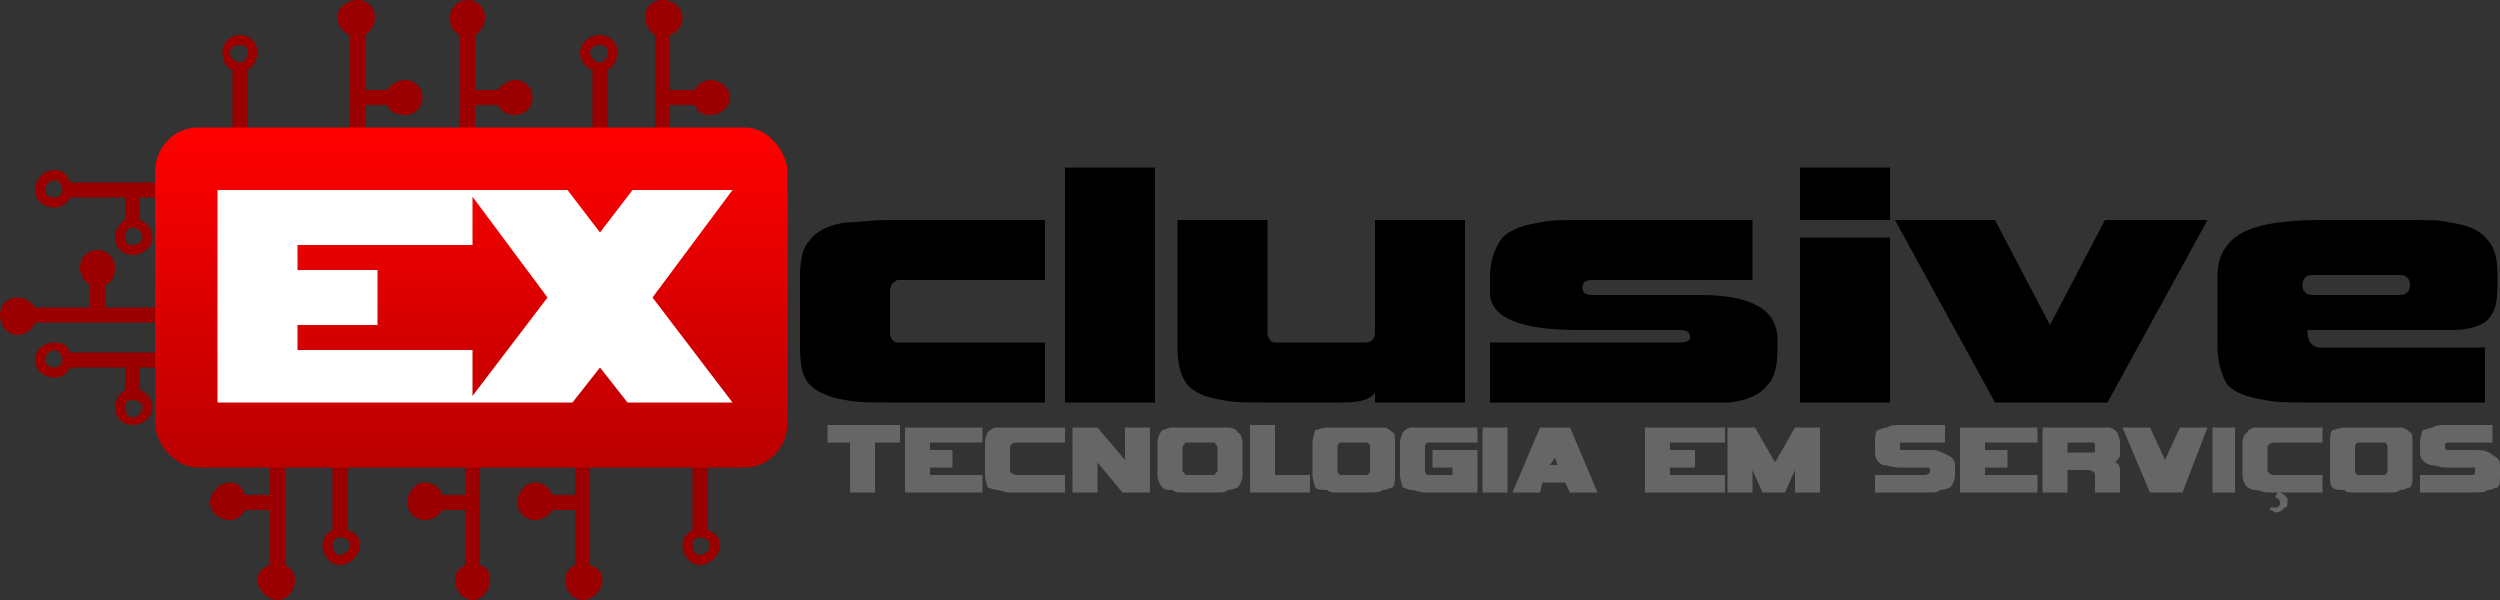 <?xml version="1.0" encoding="UTF-8"?>
<!DOCTYPE svg PUBLIC "-//W3C//DTD SVG 1.1//EN" "http://www.w3.org/Graphics/SVG/1.1/DTD/svg11.dtd">
<!-- Creator: CorelDRAW X8 -->
<svg xmlns="http://www.w3.org/2000/svg" xml:space="preserve" width="1000px" height="240px" version="1.1" style="shape-rendering:geometricPrecision; text-rendering:geometricPrecision; image-rendering:optimizeQuality; fill-rule:evenodd; clip-rule:evenodd"
viewBox="0 0 1000 240"
 xmlns:xlink="http://www.w3.org/1999/xlink">
 <rect x="0" y="0" width="1000" height="240" fill="#333333" stroke="none"/>
 <defs>
  <style type="text/css">
   <![CDATA[
    .fil1 {fill:#9A0000}
    .fil5 {fill:black;fill-rule:nonzero}
    .fil4 {fill:#666666;fill-rule:nonzero}
    .fil0 {fill:#9A0000;fill-rule:nonzero}
    .fil3 {fill:white;fill-rule:nonzero}
    .fil2 {fill:url(#id0)}
   ]]>
  </style>
  <linearGradient id="id0" gradientUnits="userSpaceOnUse" x1="188.189" y1="51.281" x2="188.189" y2="187.738">
   <stop offset="0" style="stop-opacity:1; stop-color:red"/>
   <stop offset="1" style="stop-opacity:1; stop-color:#BA0000"/>
  </linearGradient>
 </defs>
 <g id="Camada_x0020_1">
  <g id="_2216739626352">
   <path class="fil0" d="M146 14l0 22 9 0c1,-2 4,-4 7,-4 4,0 7,3 7,7 0,4 -3,7 -7,7 -3,0 -6,-1 -7,-4l-9 0 0 36 -6 0 0 -64c-3,-1 -5,-4 -5,-7 0,-4 4,-7 8,-7 4,0 7,3 7,7 0,3 -2,6 -4,7z"/>
   <path class="fil0" d="M190 14l0 22 9 0c2,-2 4,-4 7,-4 4,0 7,3 7,7 0,4 -3,7 -7,7 -3,0 -5,-1 -7,-4l-9 0 0 36 -6 0 0 -64c-3,-1 -4,-4 -4,-7 0,-4 3,-7 7,-7 4,0 7,3 7,7 0,3 -2,6 -4,7z"/>
   <path class="fil1" d="M240 18c2,0 3,1 3,3 0,2 -1,4 -3,4 -2,0 -4,-2 -4,-4 0,-2 2,-3 4,-3zm3 10l0 64 -6 0 0 -64c-3,-1 -5,-4 -5,-7 0,-4 4,-7 8,-7 4,0 7,3 7,7 0,3 -2,6 -4,7z"/>
   <path class="fil0" d="M268 14l0 22 10 0c1,-2 3,-4 6,-4 4,0 8,3 8,7 0,4 -4,7 -8,7 -3,0 -5,-1 -6,-4l-10 0 0 36 -6 0 0 -64c-2,-1 -4,-4 -4,-7 0,-4 3,-7 7,-7 4,0 8,3 8,7 0,3 -2,6 -5,7z"/>
   <path class="fil1" d="M96 18c2,0 3,1 3,3 0,2 -1,4 -3,4 -2,0 -4,-2 -4,-4 0,-2 2,-3 4,-3zm3 10l0 64 -6 0 0 -64c-3,-1 -4,-4 -4,-7 0,-4 3,-7 7,-7 4,0 7,3 7,7 0,3 -2,6 -4,7z"/>
   <path class="fil1" d="M53 102c4,0 8,-3 8,-7 0,-3 -2,-6 -5,-7l0 -9 36 0 0 -6 -64 0c-1,-3 -3,-5 -6,-5 -5,0 -8,4 -8,8 0,4 3,7 8,7 3,0 5,-2 6,-4l22 0 0 9c-2,1 -4,4 -4,7 0,4 3,7 7,7zm-35 -26c0,2 2,3 4,3 1,0 3,-1 3,-3 0,-2 -2,-4 -3,-4 -2,0 -4,2 -4,4zm35 22c2,0 4,-1 4,-3 0,-2 -2,-4 -4,-4 -2,0 -3,2 -3,4 0,2 1,3 3,3z"/>
   <path class="fil0" d="M14 123l22 0 0 -9c-2,-1 -4,-4 -4,-7 0,-4 3,-7 7,-7 4,0 7,3 7,7 0,3 -1,6 -4,7l0 9 36 0 0 6 -64 0c-1,3 -4,5 -7,5 -4,0 -7,-4 -7,-8 0,-4 3,-7 7,-7 3,0 6,2 7,4z"/>
   <path class="fil1" d="M53 170c4,0 8,-3 8,-7 0,-3 -2,-6 -5,-7l0 -9 36 0 0 -6 -64 0c-1,-3 -3,-4 -6,-4 -5,0 -8,3 -8,7 0,4 3,7 8,7 3,0 5,-2 6,-4l22 0 0 9c-2,1 -4,4 -4,7 0,4 3,7 7,7zm-35 -26c0,2 2,3 4,3 1,0 3,-1 3,-3 0,-2 -2,-4 -3,-4 -2,0 -4,2 -4,4zm35 23c2,0 4,-2 4,-4 0,-2 -2,-3 -4,-3 -2,0 -3,1 -3,3 0,2 1,4 3,4z"/>
   <path class="fil0" d="M230 226l0 -22 -9 0c-1,2 -4,4 -7,4 -4,0 -7,-3 -7,-7 0,-4 3,-8 7,-8 3,0 6,2 7,5l9 0 0 -36 6 0 0 64c3,1 5,3 5,6 0,4 -4,8 -8,8 -4,0 -7,-4 -7,-8 0,-3 2,-5 4,-6z"/>
   <path class="fil0" d="M186 226l0 -22 -9 0c-1,2 -4,4 -7,4 -4,0 -7,-3 -7,-7 0,-4 3,-8 7,-8 3,0 6,2 7,5l9 0 0 -36 6 0 0 64c3,1 4,3 4,6 0,4 -3,8 -7,8 -4,0 -7,-4 -7,-8 0,-3 2,-5 4,-6z"/>
   <path class="fil1" d="M136 222c-2,0 -3,-2 -3,-4 0,-2 1,-3 3,-3 2,0 4,1 4,3 0,2 -2,4 -4,4zm-3 -10l0 -64 6 0 0 64c3,1 5,3 5,6 0,4 -4,8 -8,8 -4,0 -7,-4 -7,-8 0,-3 2,-5 4,-6z"/>
   <path class="fil0" d="M108 226l0 -22 -10 0c-1,2 -3,4 -6,4 -4,0 -8,-3 -8,-7 0,-4 4,-8 8,-8 3,0 5,2 6,5l10 0 0 -36 6 0 0 64c2,1 4,3 4,6 0,4 -3,8 -7,8 -4,0 -8,-4 -8,-8 0,-3 2,-5 5,-6z"/>
   <path class="fil1" d="M280 222c-2,0 -3,-2 -3,-4 0,-2 1,-3 3,-3 2,0 4,1 4,3 0,2 -2,4 -4,4zm-3 -10l0 -64 6 0 0 64c3,1 5,3 5,6 0,4 -4,8 -8,8 -4,0 -7,-4 -7,-8 0,-3 2,-5 4,-6z"/>
   <rect class="fil2" x="62" y="51" width="253" height="136" rx="17" ry="18"/>
   <path class="fil3" d="M189 76l0 22 -70 0 0 10 32 0 0 22 -32 0 0 10 70 0 0 21 -102 0 0 -85 102 0zm104 85l-42 0 -11 -14 -11 14 -42 0 32 -42 -32 -43 40 0 13 17 13 -17 40 0 -32 43 32 42z"/>
   <path class="fil4" d="M360 177l-10 0 0 20 -10 0 0 -20 -9 0 0 -7 29 0 0 7zm33 -6l0 6 -21 0 0 3 9 0 0 7 -9 0 0 3 21 0 0 7 -31 0 0 -26 31 0zm33 26l-22 0c-2,0 -4,-1 -5,-1 -2,0 -3,-1 -4,-1 0,-1 -1,-3 -1,-5l0 -13c0,-2 1,-4 1,-4 1,-1 2,-2 4,-2 1,0 3,0 5,0l22 0 0 6 -19 0c-2,0 -3,1 -3,2l0 9c0,1 1,2 3,2l19 0 0 7zm34 0l-11 0 -10 -12 0 12 -10 0 0 -26 10 0 11 13 0 -13 10 0 0 26zm37 -7c0,2 -1,4 -2,5 0,0 -2,1 -4,1 -1,1 -2,1 -4,1l-14 0c-2,0 -3,0 -4,-1 -2,0 -3,0 -4,-1 -1,-1 -2,-3 -2,-5l0 -13c0,-2 1,-4 2,-5 1,0 2,-1 4,-1 1,0 3,0 4,0l14 0c2,0 3,0 4,0 2,0 4,1 4,2 1,0 2,2 2,4l0 13zm-10 -2l0 -9c0,-1 -1,-1 -1,-2 -1,0 -1,0 -2,0l-8 0c-1,0 -1,0 -2,0 0,1 -1,1 -1,2l0 9c0,1 1,1 1,2 1,0 1,0 2,0l8 0c1,0 1,0 2,0 0,-1 1,-1 1,-2zm37 2l0 7 -24 0 0 -27 10 0 0 20 14 0zm34 0c0,2 0,4 -1,5 -1,0 -2,1 -4,1 -1,1 -3,1 -5,1l-13 0c-2,0 -3,0 -4,-1 -2,0 -4,0 -5,-1 0,-1 -1,-3 -1,-5l0 -13c0,-2 1,-4 1,-5 1,0 3,-1 5,-1 1,0 2,0 4,0l13 0c2,0 4,0 5,0 2,0 3,1 4,2 1,0 1,2 1,4l0 13zm-10 -2l0 -9c0,-1 0,-1 -1,-2 0,0 -1,0 -1,0l-8 0c-1,0 -2,0 -2,0 -1,1 -1,1 -1,2l0 9c0,1 0,1 1,2 0,0 1,0 2,0l8 0c0,0 1,0 1,0 1,-1 1,-1 1,-2zm43 9l-21 0c-2,0 -4,-1 -5,-1 -2,0 -3,-1 -4,-1 0,-1 -1,-3 -1,-5l0 -13c0,-2 1,-3 1,-4 1,-1 2,-2 4,-2 1,0 3,0 5,0l21 0 0 6 -18 0c-1,0 -2,0 -2,0 -1,1 -1,1 -1,2l0 9c0,1 0,1 1,2 0,0 1,0 2,0l8 0 0 -3 -8 0 0 -7 18 0 0 17zm12 0l-10 0 0 -26 10 0 0 26zm36 0l-11 0 -2 -4 -9 0 -1 4 -11 0 11 -26 12 0 11 26zm-16 -11l-1 -3 -2 3 3 0zm67 -15l0 6 -22 0 0 3 10 0 0 7 -10 0 0 3 22 0 0 7 -32 0 0 -26 32 0zm38 26l-10 0 0 -9 -4 9 -9 0 -4 -9 0 9 -10 0 0 -26 11 0 8 14 8 -14 10 0 0 26zm54 -7c0,2 -1,4 -2,5 0,0 -2,1 -4,1 -1,1 -2,1 -4,1l-22 0 0 -7 20 0c1,0 2,-1 2,-1 0,-1 0,-2 -1,-2 0,0 0,0 -1,0l-11 0c-2,0 -4,-1 -6,-1 -2,-1 -3,-3 -3,-5l0 -4c0,-2 0,-4 1,-5 1,0 2,-1 4,-1 1,-1 3,-1 5,-1l18 0 0 7 -17 0c-1,0 -1,0 -1,1 0,1 0,2 0,2 0,0 1,0 3,0l10 0c2,0 4,1 6,2 2,1 3,2 3,4l0 4zm33 -19l0 6 -21 0 0 3 9 0 0 7 -9 0 0 3 21 0 0 7 -31 0 0 -26 31 0zm33 26l-10 0 0 -7c0,-1 -1,-2 -3,-2l-8 0 0 9 -10 0 0 -26 21 0c2,0 4,0 5,0 2,0 3,1 4,2 0,1 1,2 1,4l0 5c0,1 -1,2 -2,3 1,0 2,1 2,3l0 9zm-10 -19c0,0 0,-1 -1,-1l-10 0 0 4 8 0c2,0 2,0 3,0 0,0 0,-1 0,-3zm45 -7l-10 26 -13 0 -11 -26 11 0 6 13 6 -13 11 0zm11 26l-9 0 0 -26 9 0 0 26zm35 0l-22 0c-2,0 -3,-1 -5,-1 -1,0 -3,-1 -3,-1 -1,-1 -2,-3 -2,-5l0 -13c0,-2 1,-4 2,-4 0,-1 2,-2 3,-2 2,0 3,0 5,0l22 0 0 6 -19 0c-2,0 -3,1 -3,2l0 9c0,1 1,2 3,2l19 0 0 7zm-17 -2l1 0 -1 2c2,1 3,2 3,3 0,2 0,3 -1,3 -1,1 -2,2 -4,2 0,0 -1,-1 -2,-1l0 -1c1,0 1,0 1,0 1,0 2,0 2,0 1,-1 1,-1 1,-2 0,-1 -1,-2 -2,-2 0,0 0,0 0,0l2 -4zm53 -5c0,2 0,4 -1,5 -1,0 -2,1 -4,1 -1,1 -3,1 -5,1l-13 0c-2,0 -4,0 -4,-1 -2,0 -4,0 -5,-1 -1,-1 -1,-3 -1,-5l0 -13c0,-2 0,-4 1,-5 1,0 3,-1 5,-1 1,0 2,0 4,0l13 0c2,0 4,0 5,0 2,0 3,1 4,2 1,0 1,2 1,4l0 13zm-10 -2l0 -9c0,-1 0,-1 -1,-2 0,0 -1,0 -2,0l-7 0c-1,0 -2,0 -2,0 -1,1 -1,1 -1,2l0 9c0,1 0,1 1,2 0,0 1,0 2,0l7 0c1,0 2,0 2,0 1,-1 1,-1 1,-2zm45 2c0,2 0,4 -1,5 -1,0 -2,1 -4,1 -1,1 -3,1 -5,1l-22 0 0 -7 21 0c1,0 1,-1 1,-1 0,-1 0,-2 0,-2 0,0 -1,0 -1,0l-11 0c-2,0 -4,-1 -6,-1 -3,-1 -4,-3 -4,-5l0 -4c0,-2 1,-4 1,-5 1,0 3,-1 4,-1 2,-1 3,-1 5,-1l19 0 0 7 -17 0c-1,0 -2,0 -2,1 0,1 0,2 1,2 0,0 1,0 2,0l10 0c3,0 5,1 6,2 2,1 3,2 3,4l0 4z"/>
   <path class="fil5" d="M418 161l-62 0c-8,0 -13,0 -18,-1 -6,-1 -11,-3 -14,-6 -3,-3 -4,-8 -4,-15l0 -28c0,-7 1,-12 4,-15 3,-4 8,-6 14,-7 5,0 10,-1 18,-1l62 0 0 24 -52 0c-4,0 -6,0 -7,0 -2,1 -3,2 -3,5l0 16c0,2 1,4 3,4 0,0 3,0 7,0l52 0 0 24zm44 0l-36 0 0 -94 36 0 0 94zm124 0l-36 0 0 -4c-2,3 -6,4 -14,4l-29 0c-8,0 -14,0 -18,-1 -7,-1 -11,-3 -14,-6 -3,-4 -4,-9 -4,-15l0 -51 36 0 0 45c0,2 1,4 3,4 0,0 3,0 8,0l21 0c5,0 8,0 7,0 3,0 4,-2 4,-4l0 -45 36 0 0 73zm125 -22c0,7 -1,12 -4,15 -3,4 -8,6 -15,7 -4,0 -10,0 -17,0l-79 0 0 -24 76 0c3,0 4,-1 4,-2 0,-2 -1,-3 -4,-3l-41 0c-23,0 -35,-5 -35,-15l0 -6c0,-7 2,-12 5,-16 3,-3 8,-5 15,-6 4,-1 9,-1 17,-1l68 0 0 24 -64 0c-3,0 -4,1 -4,3 0,2 1,3 4,3l43 0c21,0 31,6 31,18l0 3zm45 -51l-36 0 0 -21 36 0 0 21zm0 73l-36 0 0 -66 36 0 0 66zm127 -73l-40 73 -45 0 -40 -73 40 0 22 42 22 -42 41 0zm116 26c0,7 -1,11 -4,14 -2,2 -7,4 -14,4 -1,0 -8,0 -18,0l-40 0c0,4 1,6 4,7 2,0 4,0 7,0l60 0 0 22 -71 0c-7,0 -13,0 -17,-1 -7,-1 -12,-3 -15,-6 -2,-3 -4,-9 -4,-15l0 -29c0,-9 5,-16 15,-19 6,-2 15,-3 28,-3l33 0c8,0 14,0 17,1 7,1 12,3 15,7 3,3 4,8 4,14l0 4zm-39 4c3,0 4,-2 4,-4 0,-2 -1,-4 -4,-4l-35 0c-3,0 -4,2 -4,4 0,2 1,4 4,4l35 0z"/>
  </g>
 </g>
</svg>

